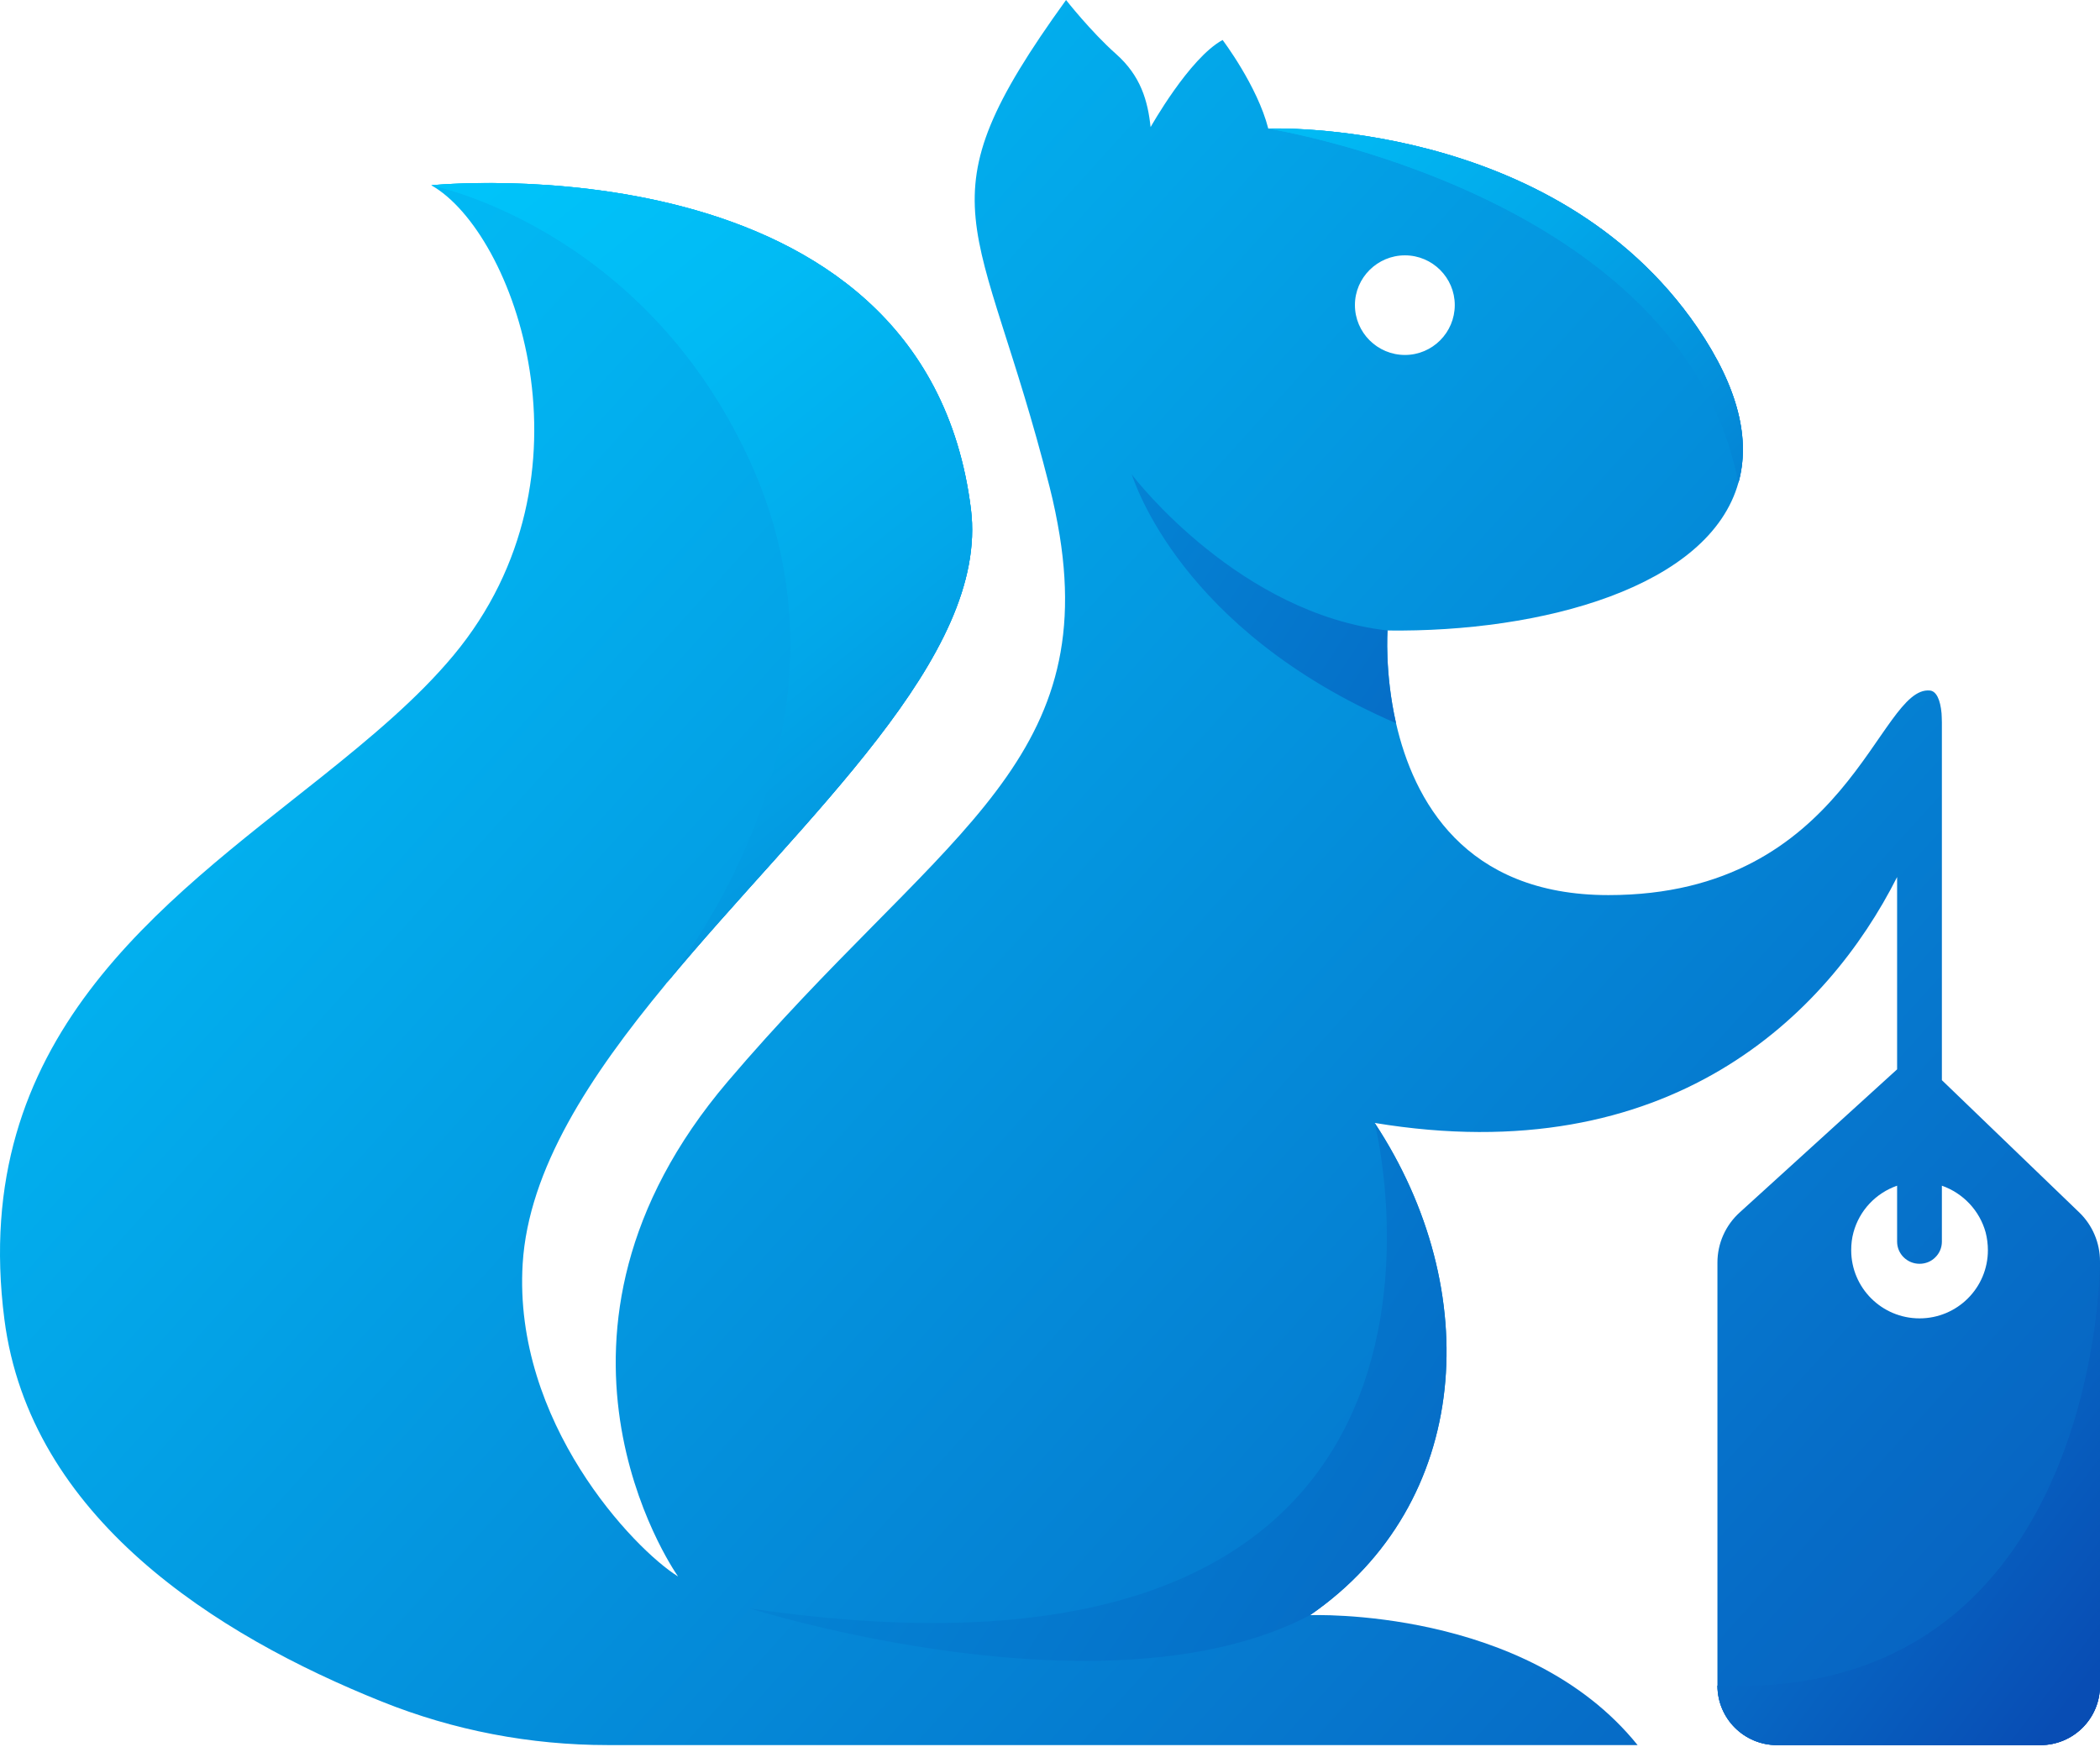 <svg width="143" height="119" viewBox="0 0 143 119" fill="none" xmlns="http://www.w3.org/2000/svg">
<path d="M141.593 82.576L132.233 73.562V49.19C132.233 48.971 132.217 48.773 132.211 48.583C132.127 47.643 131.853 47.074 131.428 47.028C127.901 46.649 125.884 60.959 109.527 60.959C99.695 60.959 96.25 54.441 95.063 49.252C94.281 45.808 94.485 42.939 94.485 42.939C104.971 43.075 116.408 40.002 118.385 32.847C119.168 29.994 118.445 26.496 115.572 22.291C105.755 7.973 86.363 8.755 86.363 8.755C85.619 5.842 83.254 2.723 83.254 2.723C80.987 3.953 78.35 8.657 78.35 8.657C78.16 6.874 77.688 5.175 75.993 3.672C74.29 2.162 72.593 0 72.593 0C62.396 14.121 66.745 14.501 71.468 33.144C71.764 34.304 71.985 35.412 72.16 36.474C74.716 52.386 63.545 57.22 49.569 73.639C34.938 90.833 45.743 106.752 46.161 107.344L46.169 107.36C43.142 105.477 34.938 96.837 35.591 86.069C35.987 79.627 40.161 73.284 45.301 67.069C45.324 67.031 45.355 66.993 45.393 66.947C54.791 55.611 67.37 44.73 66.114 34.661C62.935 9.19 29.37 12.618 29.37 12.618C35.035 15.82 41.066 32.4 30.875 44.638C28.45 47.551 25.271 50.215 21.879 52.924C10.982 61.612 -2.151 70.74 0.298 89.845C2.031 103.33 14.686 111.349 26.009 115.886C30.899 117.851 36.115 118.845 41.385 118.845H111.512C103.907 109.405 89.208 109.998 89.208 109.998C100.265 102.373 101.102 87.835 93.611 76.475C113.679 79.791 124.438 69.138 129.184 59.728V72.825L118.469 82.568C117.503 83.441 116.949 84.678 116.949 85.982V114.794C116.949 117.04 118.765 118.846 121.008 118.846H138.94C141.183 118.846 143 117.04 143 114.794V85.9C143 84.648 142.491 83.442 141.593 82.576ZM95.671 24.174C93.793 24.174 92.264 22.649 92.264 20.774C92.264 18.915 93.793 17.39 95.671 17.39C97.542 17.39 99.063 18.915 99.063 20.774C99.063 22.649 97.542 24.174 95.671 24.174ZM126.211 83.935C126.613 82.44 127.731 81.256 129.184 80.749V84.558C129.184 85.393 129.868 86.068 130.712 86.068C131.123 86.068 131.511 85.908 131.785 85.628C132.059 85.363 132.233 84.983 132.233 84.558V80.749C133.678 81.258 134.804 82.44 135.214 83.935C135.313 84.323 135.366 84.732 135.366 85.141C135.366 87.707 133.283 89.785 130.712 89.785C128.141 89.785 126.058 87.707 126.058 85.141C126.058 84.732 126.104 84.321 126.211 83.935Z" fill="url(#paint0_linear_24_88)"/>
<path d="M45.39 66.948C49.648 61.313 58.282 47.016 51.02 31.28C43.703 15.426 29.367 12.617 29.367 12.617C29.367 12.617 62.938 9.187 66.114 34.656C67.367 44.731 54.79 55.605 45.39 66.948Z" fill="url(#paint1_linear_24_88)"/>
<path d="M118.387 32.848L118.377 32.857C114.542 13.242 86.367 8.758 86.367 8.758C86.367 8.758 105.756 7.974 115.57 22.288C118.45 26.492 119.171 29.993 118.387 32.848Z" fill="url(#paint2_linear_24_88)"/>
<path d="M142.998 85.898V114.797C142.998 117.038 141.185 118.848 138.938 118.848H121.012C118.765 118.848 116.952 117.038 116.952 114.797C141.121 115.868 142.998 90.04 142.998 85.898Z" fill="url(#paint3_linear_24_88)"/>
<path d="M89.207 109.998C75.382 117.259 51.086 109.543 51.086 109.543C104.034 117.348 93.609 76.475 93.609 76.475C101.1 87.835 100.263 102.373 89.207 109.998Z" fill="url(#paint4_linear_24_88)"/>
<path d="M95.063 49.251C80.369 42.905 77.258 32.784 77.06 32.299C77.386 32.754 84.48 41.805 94.485 42.938C94.485 42.938 94.279 45.807 95.063 49.251Z" fill="url(#paint5_linear_24_88)"/>
<path d="M45.39 66.948C49.648 61.313 58.282 47.017 51.02 31.282C43.703 15.428 29.367 12.619 29.367 12.619C29.367 12.619 62.938 9.189 66.114 34.658C67.367 44.731 54.791 55.606 45.39 66.948Z" fill="url(#paint6_linear_24_88)"/>
<path d="M118.387 32.848L118.377 32.857C114.542 13.242 86.367 8.758 86.367 8.758C86.367 8.758 105.756 7.974 115.57 22.288C118.45 26.492 119.173 29.993 118.387 32.848Z" fill="url(#paint7_linear_24_88)"/>
<path d="M143 85.898V114.797C143 117.038 141.186 118.848 138.94 118.848H121.013C118.767 118.848 116.953 117.038 116.953 114.797C141.123 115.868 143 90.04 143 85.898Z" fill="url(#paint8_linear_24_88)"/>
<defs>
<linearGradient id="paint0_linear_24_88" x1="-5.166" y1="2.617" x2="151.567" y2="144.699" gradientUnits="userSpaceOnUse">
<stop stop-color="#00C9FD"/>
<stop offset="0.232" stop-color="#02B1EF"/>
<stop offset="0.719" stop-color="#0673CB"/>
<stop offset="1" stop-color="#084DB4"/>
</linearGradient>
<linearGradient id="paint1_linear_24_88" x1="12.874" y1="-4.904" x2="88.104" y2="88.09" gradientUnits="userSpaceOnUse">
<stop stop-color="#00C9FD"/>
<stop offset="0.188" stop-color="#00C5FB"/>
<stop offset="0.367" stop-color="#01BAF4"/>
<stop offset="0.541" stop-color="#02A7E9"/>
<stop offset="0.714" stop-color="#048CD9"/>
<stop offset="0.883" stop-color="#0669C5"/>
<stop offset="1" stop-color="#084DB4"/>
</linearGradient>
<linearGradient id="paint2_linear_24_88" x1="66.181" y1="-19.012" x2="135.631" y2="49.518" gradientUnits="userSpaceOnUse">
<stop stop-color="#00C9FD"/>
<stop offset="0.188" stop-color="#00C5FB"/>
<stop offset="0.367" stop-color="#01BAF4"/>
<stop offset="0.541" stop-color="#02A7E9"/>
<stop offset="0.714" stop-color="#048CD9"/>
<stop offset="0.883" stop-color="#0669C5"/>
<stop offset="1" stop-color="#084DB4"/>
</linearGradient>
<linearGradient id="paint3_linear_24_88" x1="70.302" y1="56.413" x2="143.948" y2="112.125" gradientUnits="userSpaceOnUse">
<stop stop-color="#00C9FD"/>
<stop offset="0.232" stop-color="#02B1EF"/>
<stop offset="0.719" stop-color="#0673CB"/>
<stop offset="1" stop-color="#084DB4"/>
</linearGradient>
<linearGradient id="paint4_linear_24_88" x1="-30.314" y1="26.258" x2="136.13" y2="134.953" gradientUnits="userSpaceOnUse">
<stop stop-color="#00C9FD"/>
<stop offset="0.452" stop-color="#0393DD"/>
<stop offset="1" stop-color="#084DB4"/>
</linearGradient>
<linearGradient id="paint5_linear_24_88" x1="7.216" y1="-10.461" x2="127.055" y2="67.8" gradientUnits="userSpaceOnUse">
<stop stop-color="#00C9FD"/>
<stop offset="0.452" stop-color="#0393DD"/>
<stop offset="1" stop-color="#084DB4"/>
</linearGradient>
<linearGradient id="paint6_linear_24_88" x1="12.875" y1="-4.904" x2="88.104" y2="88.09" gradientUnits="userSpaceOnUse">
<stop stop-color="#00C9FD"/>
<stop offset="0.188" stop-color="#00C5FB"/>
<stop offset="0.367" stop-color="#01BAF4"/>
<stop offset="0.541" stop-color="#02A7E9"/>
<stop offset="0.714" stop-color="#048CD9"/>
<stop offset="0.883" stop-color="#0669C5"/>
<stop offset="1" stop-color="#084DB4"/>
</linearGradient>
<linearGradient id="paint7_linear_24_88" x1="66.182" y1="-19.012" x2="135.631" y2="49.519" gradientUnits="userSpaceOnUse">
<stop stop-color="#00C9FD"/>
<stop offset="0.188" stop-color="#00C5FB"/>
<stop offset="0.367" stop-color="#01BAF4"/>
<stop offset="0.541" stop-color="#02A7E9"/>
<stop offset="0.714" stop-color="#048CD9"/>
<stop offset="0.883" stop-color="#0669C5"/>
<stop offset="1" stop-color="#084DB4"/>
</linearGradient>
<linearGradient id="paint8_linear_24_88" x1="70.303" y1="56.413" x2="143.949" y2="112.125" gradientUnits="userSpaceOnUse">
<stop stop-color="#00C9FD"/>
<stop offset="0.232" stop-color="#02B1EF"/>
<stop offset="0.719" stop-color="#0673CB"/>
<stop offset="1" stop-color="#084DB4"/>
</linearGradient>
</defs>
</svg>
